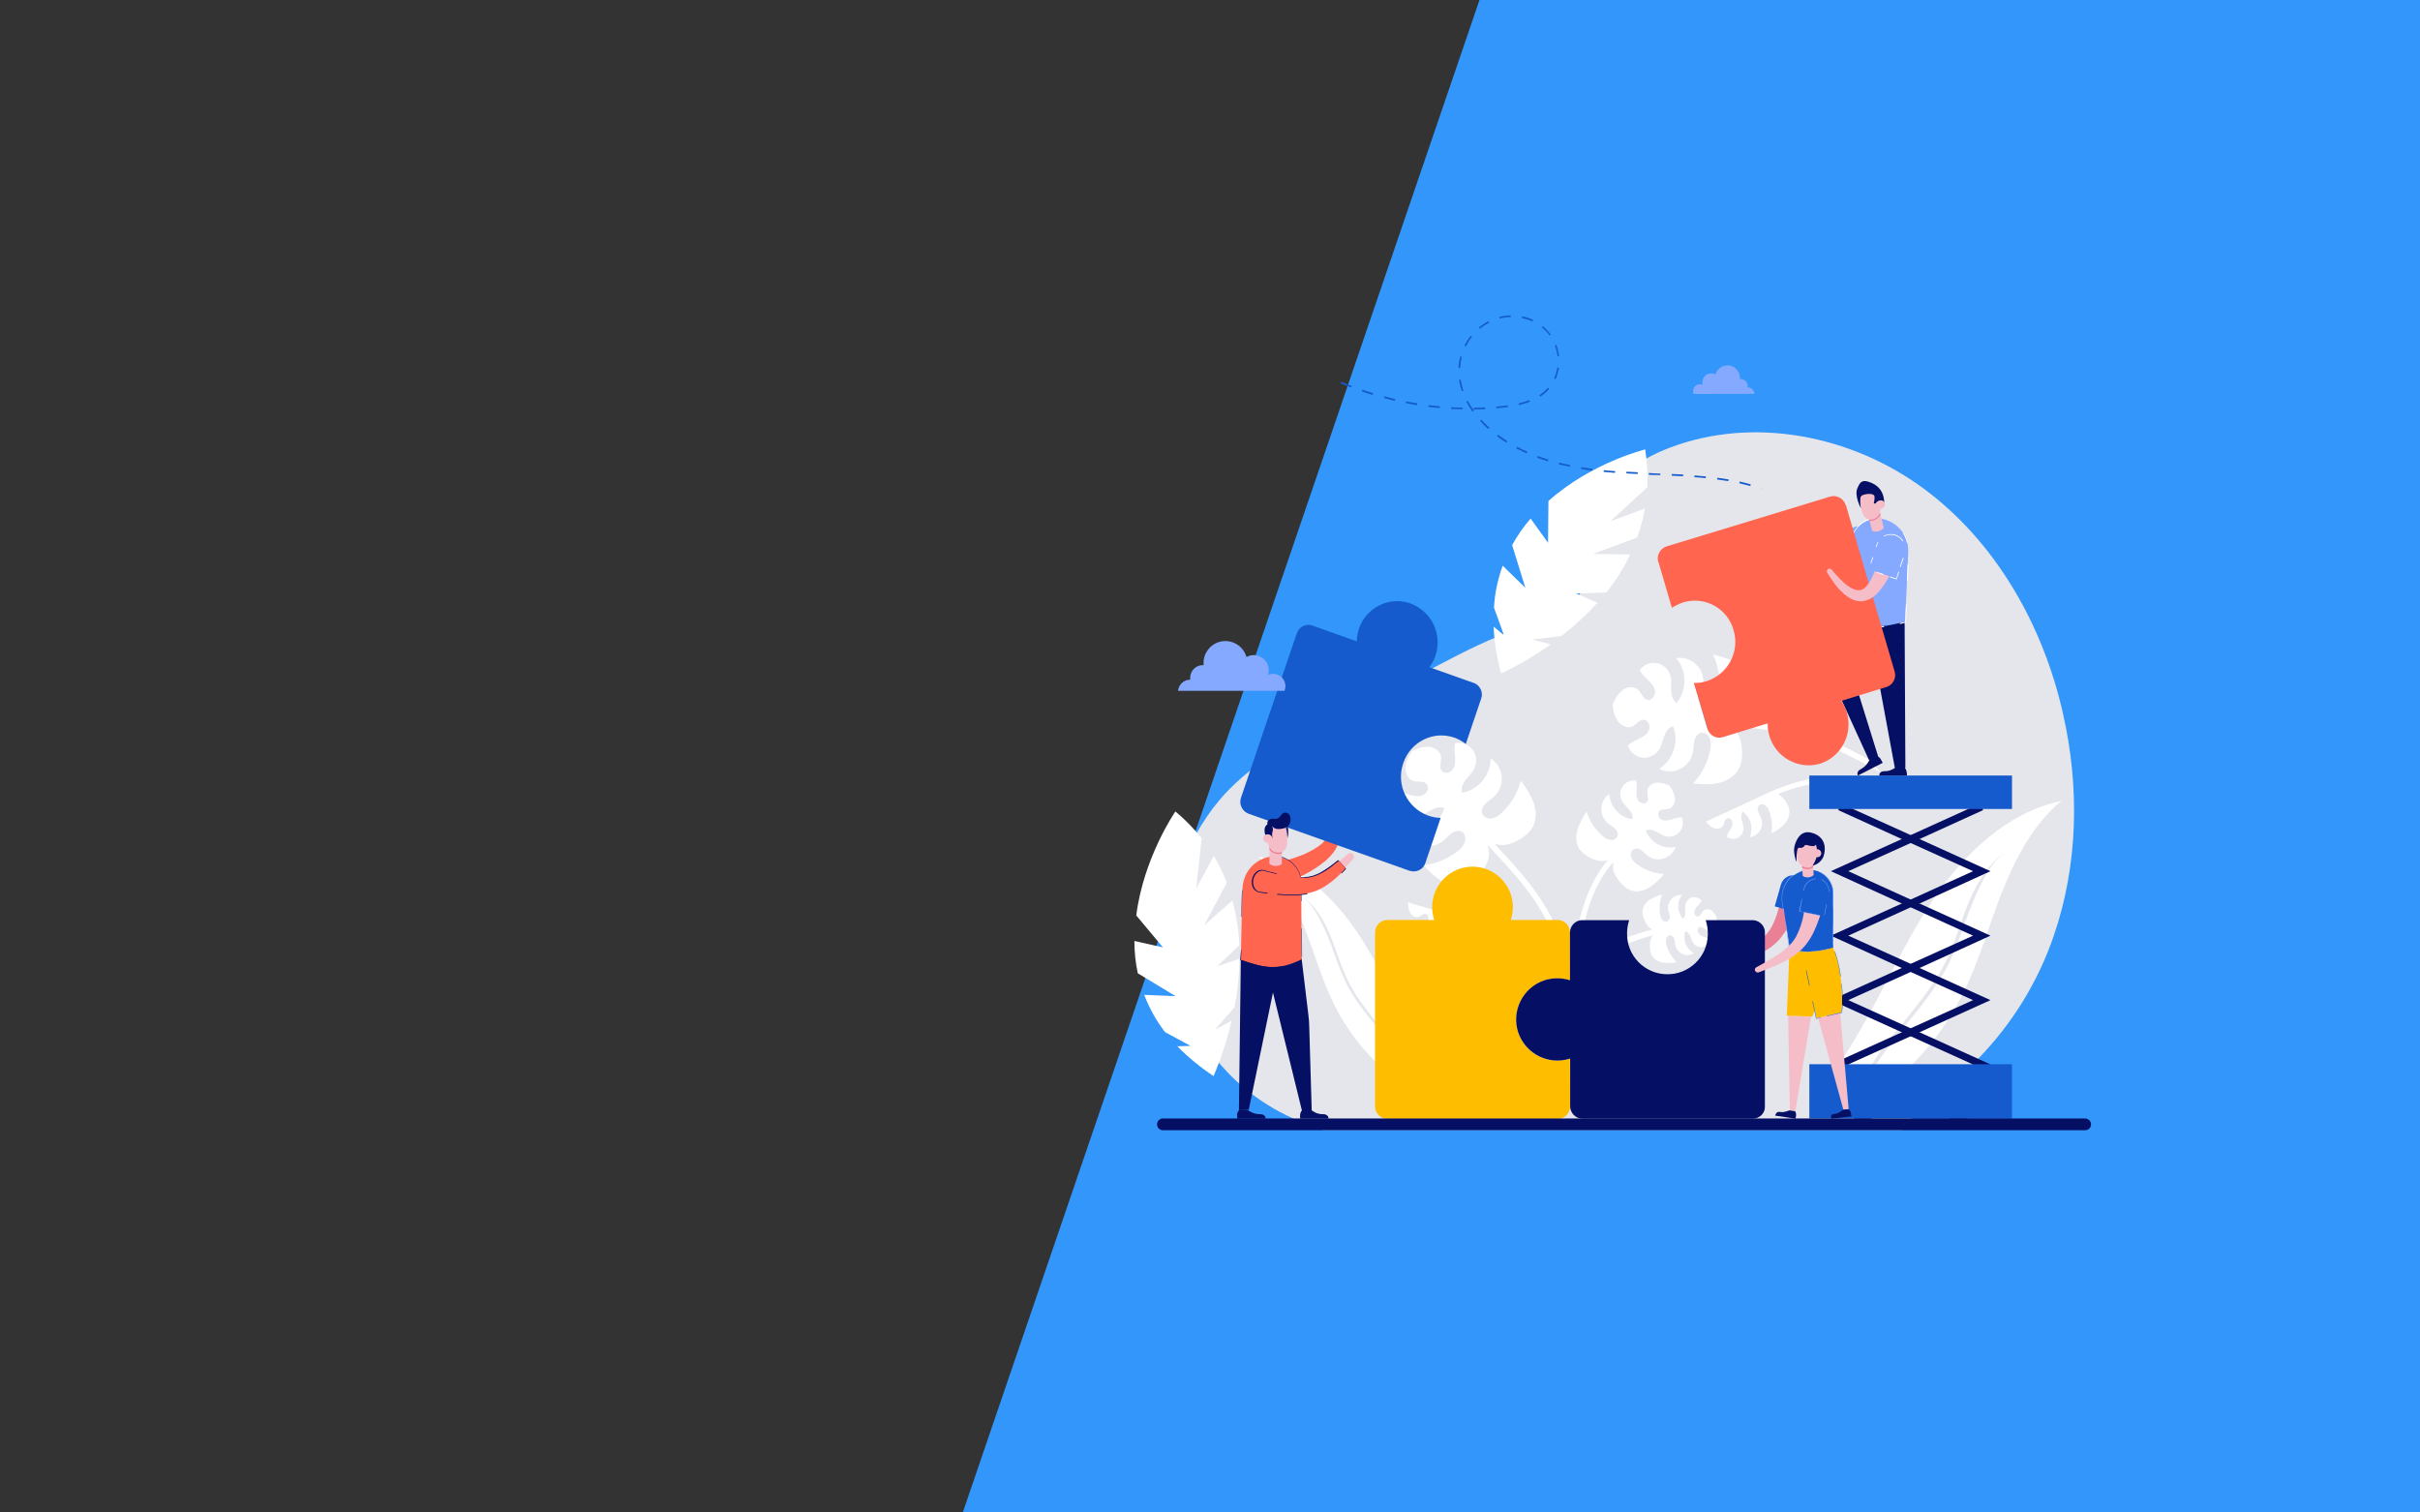 <?xml version="1.0" encoding="utf-8"?>
<!-- Generator: Adobe Illustrator 22.0.0, SVG Export Plug-In . SVG Version: 6.00 Build 0)  -->
<svg version="1.1" id="图层_1" xmlns="http://www.w3.org/2000/svg" xmlns:xlink="http://www.w3.org/1999/xlink" x="0px" y="0px"
	 viewBox="0 0 1280 800" style="enable-background:new 0 0 1280 800;" xml:space="preserve">
<rect x="0" y="0" width="1280" height="800" fill="#333333" stroke="none"/>
<style type="text/css">
	.st0{fill:#3296FA;}
	.st1{fill:#E5E6EB;}
	.st2{fill:#FFFFFF;}
	.st3{fill:#FFBD00;}
	.st4{fill:#050F64;}
	.st5{fill:#155BCD;}
	.st6{fill:#EA8096;}
	.st7{fill:#84A9FF;}
	.st8{fill:#FF654F;}
	.st9{fill:#F5BDC8;}
	.st10{fill:#F5B48E;}
	.st11{display:none;fill:#155BCD;}
	.st12{display:none;fill:#84A9FF;}
</style>
<title>login-bg</title>
<polygon class="st0" points="782.6,-0.2 1280.3,-0.2 1280.3,799.8 509.3,799.8 "/>
<path class="st1" d="M1086.3,494.9c-8.3,24.4-22,46.6-40,65.1c-8.5,8.7-19,14.7-27.6,22.9c-2.7,2.7-5.2,5.7-7.6,8.7
	c-1.7,2.1-3.3,4.2-5.2,6.1H700c-5.5-1.7-10.8-3.7-16-6.1c-9.4-4.2-18.1-9.7-26-16.2c-45.6-38.4-51.4-106.6-13-152.2
	c1.7-2.1,3.6-4.1,5.5-6c15.3-15.5,34.8-25.8,53.9-35.8c18.5-9.7,37.2-19.5,55.7-29.2c14-7.3,28.2-14.8,43.2-19.5
	c10.7-3.4,22.6-6,29.8-14.8c10.2-12.4,6.4-31,11.4-46.4c5.7-17.1,22-28.4,38.7-34.7c44.2-16.8,95.9-6.6,134.1,21.5
	s63.4,72.4,73.9,119.3C1100,416.3,1099.2,457.5,1086.3,494.9z"/>
<path class="st2" d="M1090.4,423.6c-28.7,6-51.8,28.1-68.3,52.8s-28,52.5-43.7,77.7c-3.8,6.1-8,12.3-8.5,19.5
	c-0.6,6.9,2.9,14.4,9.3,13.8c2.7-11.1,8.9-22.9,18.8-35.8c3-3.9,6.1-7.7,9.1-11.3c8-9.9,16.3-20,22-31.6c2.9-6,5.3-12.3,7.4-18.6
	c1.5-4.3,3.1-8.8,4.9-13.1c5.5-13,12.2-21.9,20.5-27.1c-8,4.9-13.4,15.2-18.7,27.9c-1.8,4.2-3.3,8.7-4.9,13
	c-2.1,6.4-4.6,12.7-7.5,18.8c-5.8,11.7-14.2,22-22.3,32c-3,3.7-6.1,7.5-9,11.3c-9.5,12.4-15.5,23.5-18.3,34.1
	c7.4-2.6,16-11,21.8-16.1c14.6-12.6,26.5-27.9,35.1-45.1c8.7-17.3,13.8-36.1,20.9-54.2C1066.3,453.5,1075.6,435.7,1090.4,423.6z"/>
<path class="st2" d="M665.5,453c22.2,4.6,40.1,21.7,52.8,40.8s21.7,40.5,33.8,60.1c3,4.7,6.1,9.6,6.6,15.1
	c0.5,5.2-2.3,11.2-7.2,10.7c-2-8.7-6.8-17.6-14.5-27.7c-2.3-2.9-4.7-5.9-7-8.8c-6.2-7.6-12.6-15.5-17-24.4
	c-2.2-4.7-4.1-9.5-5.8-14.4c-1.2-3.3-2.4-6.8-3.8-10.1c-4.2-10.1-9.4-16.9-15.8-20.9c6.1,3.9,10.4,11.8,14.5,21.5
	c1.4,3.3,2.6,6.7,3.8,10c1.7,4.9,3.6,9.8,5.8,14.5c4.5,9.1,11,17.1,17.3,24.7c2.3,2.8,4.7,5.8,7,8.7c7.3,9.6,12,18.2,14.1,26.4
	c-5.7-2-12.3-8.5-16.9-12.4c-11.2-9.7-20.5-21.5-27.2-34.8c-6.7-13.4-10.8-28-16.2-41.8S677,462.4,665.5,453z"/>
<path class="st2" d="M825.9,336.4l-15.5,1.9l9.8,2.5c-8.2,5.9-17,11.1-26.2,15.4c-2.3-8.1-3.6-16.4-4-24.8l5.5,4.6l-5.3-14.6
	c0.4-7.6,2-15,4.6-22.2l12,11.7l-7-22.6c2.8-5,6-9.7,9.8-14l9.2,12.8l0.2-22.1l0,0c22.8-20.4,51.2-27.3,51.2-27.3
	c1,6.6,1.4,13.3,1.1,20l-19.5,18L870,269c-0.9,5.2-2.2,10.3-4,15.3l-23.5,8.7l19.8,0.3c-3.5,7.2-7.7,13.9-12.7,20.1l-16,0.5
	l11.4,4.9C839.1,325.2,832.7,331.1,825.9,336.4z"/>
<path class="st2" d="M653,532.8l-10.5,11.9l8.9-4.8c-2.3,10-5.5,19.8-9.5,29.3c-6.9-4.6-13.4-9.9-19.2-15.8l7-0.2l-13.5-7.3
	c-4.6-6-8.3-12.6-11-19.7l16.6,0.7l-20-12.1c-1.2-5.6-1.8-11.4-1.8-17.1l15.1,3.4L601,484.2l0,0c3.9-30.8,20.7-55,20.7-55
	c5.1,4.2,9.7,9,13.9,14.2l-2.9,26.6l9.3-17.3c2.7,4.5,5,9.3,6.9,14.2l-12,22.5l15-13.1c2,7.7,3.3,15.7,3.6,23.7l-11.7,11.1l11.8-4
	C655.5,515.7,654.6,524.3,653,532.8z"/>
<path class="st2" d="M853.5,455.9c-0.3,1.1-0.4,2.3-0.3,3.4c0.4,4.4,5.5,10.4,9.6,11.7c3.3,1.1,6.9,0.1,9.8-1.7c2.8-2,5.4-4.3,7.6-7
	c-5.2-0.3-10.2-2.1-14.4-5.2c-1.3-0.9-2.3-2.1-3-3.5c-0.6-1.5-0.2-3.2,1.1-4.3c1.3-0.7,3-0.6,4.2,0.4c1.2,0.9,2.2,2,3.4,2.9
	c2.4,1.9,5.6,2.4,8.5,1.5c2.9-0.9,5.3-3.2,6.3-6.1c-6.4,1.5-13.5-2.5-15.8-8.7c1.7-0.9,3.7-0.4,5.5,0.5s3.3,2.1,5.1,2.5
	c2.7,0.7,5.5-0.2,7.3-2.3c1.8-2.2,2.2-5.2,1.1-7.7c-1.8,0-3.6,0.4-5.2,1.1c-1.7,0.5-3.6,1-5.3,0.2s-2.7-3.1-1.4-4.5s3.5-0.8,5.3-1.4
	c2.2-0.8,3.3-3.5,3-5.9c-0.5-2.3-1.5-4.5-3-6.4c-2.2-0.8-4.5-1.6-6.8-1.4s-4.7,2-4.8,4.4c-0.2,1.9,1.1,4,0,5.6s-3.5,1.1-4.6-0.3
	s-1.2-3.4-1.1-5.3s0.4-3.7-0.3-5.5c-2.7-0.4-5.4,0.8-7,3c-1.5,2.3-1.7,5.3-0.4,7.8c1,1.6,2.3,3,3.7,4.3c1.2,1.5,2.3,3.4,1.8,5.3
	c-6.5-0.7-12-6.8-12.2-13.4c-2.5,1.8-4.1,4.6-4.2,7.7c-0.1,3.1,1.2,6.1,3.6,8c1.1,0.9,2.5,1.6,3.6,2.6s1.9,2.6,1.4,4
	c-0.7,1.5-2.2,2.3-3.8,2.1c-1.5-0.3-3-1-4.1-2.1c-4-3.4-7-7.9-8.5-12.9c-2,2.9-3.6,6-4.8,9.3c-1,3.3-1,7.2,0.8,10.2
	c2.3,3.7,9.2,7.3,13.6,6.6c0.6-0.1,1.1-0.2,1.7-0.5c-6,6.9-10.6,16-13.8,27c-2.7,9.4-4.3,19.2-4.9,29
	c-12.3-32.2-19.5-41.2-41.6-64.9c1,0.5,2.1,0.8,3.3,0.9c5.6,0.7,14.4-4.3,17.1-9.3c2.2-3.9,2-8.9,0.5-13.1s-4.1-8-6.7-11.6
	c-1.7,6.6-5.2,12.5-10.2,17.1c-1.4,1.5-3.2,2.5-5.2,2.9c-2,0.4-4.1-0.6-5-2.5c-0.7-1.9,0.2-3.9,1.6-5.3s3.1-2.3,4.5-3.6
	c3-2.7,4.5-6.6,4.2-10.6c-0.3-4-2.5-7.6-5.9-9.7c0.2,8.6-6.7,16.8-15.1,18.1c-0.7-2.4,0.5-4.9,2-6.9s3.4-3.6,4.5-5.9
	c1.6-3.2,1.2-7.1-0.9-10c-2.2-2.8-5.8-4.1-9.2-3.5c-0.7,2.2-0.3,4.7-0.1,7s0.2,4.9-1.1,6.9s-4.5,2.6-6,0.7s-0.1-4.7-0.3-7.2
	c-0.3-3.1-3.5-5.2-6.5-5.4s-6,1-8.8,2.2c-1.6,2.6-3.3,5.4-3.5,8.5s1.3,6.6,4.2,7.4c2.3,0.7,5.2-0.3,6.9,1.5s0.5,4.8-1.7,5.9
	s-4.5,0.6-6.8,0s-4.5-1.5-6.8-1.1c-1.3,3.4-0.6,7.2,1.8,9.9c2.4,2.6,6.2,3.6,9.6,2.6c2.3-0.8,4.2-2.4,6.4-3.5s4.8-2,7-0.9
	c-2.6,8.3-11.6,13.7-19.9,12.1c2.5,6.4,9.7,9.5,16.1,7c1.2-0.5,2.4-1.2,3.4-2c1.4-1.2,2.7-2.8,4.2-3.9s3.7-1.7,5.4-0.7
	s2.2,3.5,1.6,5.4c-0.8,1.9-2,3.5-3.7,4.7c-5.2,4.2-11.6,6.8-18.3,7.5c3.1,3.3,6.3,6.5,10.2,8.6s8.6,3.2,12.8,1.6
	c5.2-1.9,11.5-10,11.8-15.7c0-1.8-0.3-3.6-0.9-5.3c24.4,26,30.9,34.1,44.8,72v3h1.1l0.2,0.7l2.8-1.1c-0.4-1.1-0.8-2.2-1.1-3.2
	C834.8,500.6,838,472.8,853.5,455.9z"/>
<path class="st2" d="M905.3,481.6c-1.3-1-3.2-0.9-4.5,0.2c-0.9,0.9-1.2,2.5-2.4,2.9s-2.3-1-2.3-2.2c0.2-1.3,0.8-2.4,1.7-3.2
	c0.9-0.8,1.7-1.9,2.2-3c-1.2-1.4-3.2-2-5-1.6c-1.8,0.5-3.2,2.1-3.6,3.9c-0.1,1.3-0.1,2.6,0.1,3.9c0.1,1.3-0.4,2.6-1.3,3.5
	c-3.2-3.5-3.4-8.8-0.6-12.6c-2.1-0.2-4.2,0.6-5.6,2.2c-1.4,1.6-2,3.8-1.6,5.9c0.2,1,0.6,2,0.8,3c0.2,1-0.2,2.1-1,2.8
	c-1,0.5-2.2,0.2-2.9-0.6c-0.7-0.8-1.1-1.8-1.2-2.9c-0.6-3.6-0.3-7.3,1.1-10.7c-2.3,0.6-4.5,1.5-6.5,2.7c-2.1,1.3-3.5,3.3-3.9,5.7
	c-0.4,3,1.7,8,4.2,9.6c0.3,0.2,0.7,0.3,1,0.5c-17.3,4.5-35.6,12.4-38,30.7l3,0.4c2.1-16.4,19-23.7,35.3-28c-0.2,0.1-0.3,0.3-0.4,0.5
	c-1.7,2.5-1.6,8,0,10.5c1.4,2,3.5,3.2,5.9,3.5c2.3,0.3,4.7,0.2,7-0.3c-2.6-2.5-4.5-5.7-5.4-9.2c-0.3-1-0.3-2.1-0.1-3.2
	c0.3-1,1.3-1.8,2.3-1.8c1,0.3,1.8,1.1,2,2.1c0.3,1,0.3,2.1,0.5,3.1c0.5,2.1,1.9,3.8,3.8,4.7c1.9,0.9,4.2,0.7,6-0.4
	c-4.1-2.4-6-7.2-4.5-11.7c1.3,0.2,2.1,1.5,2.7,2.7c0.4,1.3,0.9,2.5,1.6,3.6c1.1,1.6,3,2.4,4.8,2.1c1.9-0.4,3.4-1.7,3.9-3.6
	c-0.9-0.8-2-1.4-3.3-1.8c-1.2-0.4-2.2-1.2-2.9-2.2c-0.5-1.2-0.1-2.9,1.1-3s2.2,1.2,3.4,1.6c1.5,0.6,3.3-0.4,4.1-1.8
	c0.7-1.5,1.2-3.1,1.2-4.7C907.6,484,906.5,482.7,905.3,481.6z"/>
<path class="st2" d="M777.3,487l-32.5-9.7c-0.1,1.9,0.3,3.7,1,5.4c0.8,1.6,2.7,2.9,4.5,2.3c1.4-0.5,2.5-1.9,3.9-1.5s1.7,2.2,1.1,3.5
	c-0.8,1.2-2,2-3.4,2.2c-1.4,0.3-2.6,0.9-3.8,1.7c0.5,2.1,2,3.7,4.1,4.3c2.1,0.5,4.2-0.3,5.5-1.9c0.8-1.2,1.5-2.6,2-3.9
	c0.7-1.3,1.7-2.6,3.2-2.8c1.3,5.1-1.2,10.5-6,12.7c3.3,2.3,7.8,1.5,10.1-1.7c0.5-0.7,0.9-1.5,1.1-2.3c0.3-1.1,0.5-2.3,0.8-3.4
	c0.3-1.1,1.3-1.9,2.4-2.2c1.2,0.1,2.3,0.9,2.5,2.2c0.2,1.2,0.1,2.4-0.3,3.5c-1.2,3.9-3.5,7.3-6.7,9.8c2.6,0.7,5.2,1,7.9,0.9
	c2.7-0.1,5.2-1.4,6.9-3.5c1.7-2.5,2.4-7.6,1.3-10.8c16.8,5.9,35.4,17.5,40,34.4l2.9-0.8C820.2,505.2,796.4,492.1,777.3,487z"/>
<path class="st2" d="M994.5,408.5c-34.8-19.4-44.9-21.2-80.1-24.7c1.6,0.8,3,2,4.1,3.4c3.5,4.5,3.9,14.8,1.1,19.7
	c-2.1,3.9-6.4,6.3-10.8,7.3s-8.9,0.6-13.3,0.2c4.7-5,7.8-11.1,9.1-17.8c0.5-2,0.4-4.1-0.2-6c-0.8-1.9-2.7-3.4-4.6-3
	s-3.1,2.2-3.6,4.1s-0.4,3.9-0.7,5.8c-0.7,3.9-3.1,7.3-6.7,9.2c-3.5,1.8-7.7,1.8-11.2-0.1c7.3-4.4,10.7-14.6,7.3-22.5
	c-2.3,0.6-3.9,3-4.7,5.3s-1.3,4.9-2.6,7c-1.9,3-5.3,4.7-8.9,4.4c-3.5-0.5-6.5-2.9-7.7-6.3c1.5-1.8,3.8-2.7,5.9-3.7s4.2-2.3,5.2-4.5
	s-0.2-5.3-2.5-5.6c-2.4-0.2-4,2.4-6.1,3.5c-2.7,1.3-6.1-0.3-7.9-2.9s-2.3-5.7-2.7-8.7c1.4-2.8,2.8-5.6,5.2-7.5s6.1-2.3,8.4-0.2
	c1.7,1.6,2.5,4.7,4.8,5.3s4.2-2.2,4.1-4.5s-1.9-4.3-3.6-5.9s-3.6-3.2-4.5-5.4c3-4.1,8.8-5,12.8-2c1.8,1.3,3,3.2,3.5,5.4
	c0.6,2.4,0.2,4.9,0.3,7.4s0.8,5.2,2.9,6.6c5.5-6.5,5.5-17.3-0.2-23.7c3.9-0.6,7.9,0.7,10.7,3.5c2.8,2.8,4.1,6.8,3.6,10.8
	c-0.3,1.9-1,3.8-1.1,5.7s0.5,4.2,2.2,5s4.1,0.1,5.3-1.5c1.2-1.6,1.9-3.6,2-5.6c0.8-6.8-0.3-13.6-3.3-19.8c4.3,1.1,8.7,2.2,12.6,4.4
	s7.2,5.9,8,10.3c1.1,5.6-2.3,15.2-7,18.4c-0.9,0.6-1.9,1.1-3,1.5c32,3.3,43.2,5.3,73.1,21.5L994.5,408.5z"/>
<path class="st2" d="M933.2,420.3l-30.9,14.3c1.1,1.5,2.5,2.6,4.2,3.4c1.7,0.8,3.7,0.3,4.8-1.2c0.8-1.2,0.7-3.1,2-3.8s2.8,0.5,3,1.9
	c0.1,1.4-0.3,2.8-1.1,3.9c-0.9,1.1-1.5,2.4-1.8,3.8c1.7,1.3,3.9,1.5,5.8,0.5c1.9-1,3-3,3-5.2c-0.1-1.5-0.5-2.9-1-4.3
	c-0.3-1.5-0.4-3.1,0.6-4.3c4.3,3.1,5.8,8.8,3.6,13.6c2.3-0.3,4.4-1.7,5.6-3.7c1.1-2.1,1.3-4.6,0.4-6.8c-0.5-1.1-1.1-2-1.5-3.1
	c-0.5-1.1-0.3-2.3,0.5-3.3c1-0.8,2.3-0.8,3.3,0c0.9,0.8,1.6,1.8,2,2.9c1.5,3.8,2,7.9,1.3,11.9c2.4-1.2,4.6-2.7,6.5-4.6
	c1.9-1.9,3-4.5,3-7.2c-0.2-3-3.1-7.4-6-9c16.5-6.8,38-10.3,52.3-0.5l1.7-2.5C977.3,405.5,950.9,411.5,933.2,420.3z"/>
<path class="st3" d="M830.5,585v0.5c-0.2,3.5-3,6.2-6.5,6.3h-90.2c-3.6,0-6.5-3-6.5-6.6c0,0,0,0,0,0v-92c0-3.6,2.9-6.6,6.5-6.6
	c0,0,0,0,0,0h24.8c-0.7-2.2-1.1-4.5-1.1-6.8c0-11.8,9.6-21.4,21.3-21.4c11.8,0,21.4,9.6,21.4,21.4c0,2.3-0.4,4.6-1.1,6.8h24.8
	c3.5,0,6.3,2.8,6.5,6.3v25.7c-2.1-0.7-4.4-1.1-6.7-1.1c-12,0-21.8,9.8-21.7,21.8c0,12,9.7,21.7,21.7,21.7c2.3,0,4.5-0.4,6.7-1.1
	L830.5,585L830.5,585z"/>
<polygon class="st4" points="977.8,562.9 977.6,563.1 1010.6,578 1015.3,580.1 1040.7,591.7 1031.4,591.7 1010.6,582.2 
	1005.9,580.1 968.4,563.1 968.6,562.9 1005.9,546 1010.6,543.9 1043.6,529 1010.6,514.1 1005.9,512 968.4,494.9 1005.9,477.9 
	1010.6,475.8 1043.6,460.8 1010.6,445.9 1005.9,443.8 972.3,428.5 972.5,428 973.8,425 980.3,428 1010.6,441.7 1015.3,443.8 
	1052.8,460.8 1015.3,477.9 1010.6,479.9 977.6,494.9 1010.6,509.8 1015.3,512 1052.8,529 1015.3,546 1010.6,548.1 "/>
<polygon class="st4" points="1052.6,562.9 1052.8,563.1 1015.3,580.1 1010.6,582.2 989.7,591.7 980.5,591.7 1005.9,580.1 
	1010.6,578 1043.6,563.1 1043.3,562.9 1010.6,548.1 1005.9,546 968.4,529 1005.9,512 1010.6,509.8 1043.6,494.9 1010.6,479.9 
	1005.9,477.9 968.4,460.8 1005.9,443.8 1010.6,441.7 1040.8,428 1047.4,425 1048.7,428 1048.9,428.5 1015.3,443.8 1010.6,445.9 
	977.6,460.8 1010.6,475.8 1015.3,477.9 1052.8,494.9 1015.3,512 1010.6,514.1 977.6,529 1010.6,543.9 1015.3,546 "/>
<rect x="957" y="562.9" class="st5" width="107.2" height="28.7"/>
<rect x="957" y="410.2" class="st5" width="107.2" height="17.7"/>
<path class="st4" d="M995.8,403.5l-13.1,6.7c-0.3-0.4-0.3-1-0.2-1.5c0.2-0.6,0.5-1.1,1-1.4c0.5-0.3,0.9-0.6,1.4-0.9
	c1.2-0.7,2.2-1.7,3-2.9c0.4-0.6,0.8-1.3,1.2-1.9l3.6-1.8c0.8,0.3,1.4,0.8,1.9,1.5C995.1,402.1,995.5,402.8,995.8,403.5z"/>
<path class="st4" d="M1008.6,410.2H994c0-0.5,0.1-1,0.4-1.4c0.4-0.4,0.9-0.7,1.4-0.8c0.6-0.1,1.1-0.1,1.7-0.1
	c1.4-0.1,2.7-0.5,3.9-1.2c0.6-0.4,1.2-0.8,1.9-1.1l4,0.1c0.5,0.6,0.9,1.4,1.1,2.2C1008.6,408.7,1008.7,409.5,1008.6,410.2z"/>
<path class="st4" d="M969.6,360.5l19,41.6l4.8-2l-12.1-38.8l9.7-15.8l11.2,60.5h5.6l-0.4-77.2c0.1-0.8-31.3-2.6-31.3-2.6l-6.9,31.4
	l0,0C969.1,358.6,969.2,359.6,969.6,360.5z"/>
<path class="st6" d="M938,292.7c2.1-0.2,4.2-0.2,6.2-0.2c0.5,0,1-0.1,1.5-0.1s1-0.1,1.5-0.1l1.5-0.1l0.8-0.1l0.8-0.1
	c4-0.5,7.9-1.2,11.7-2.3c1.9-0.6,3.8-1.2,5.7-1.9l1.4-0.5l0.7-0.2l0.7-0.3l2.7-1.1c0.2-0.1,0.5-0.2,0.7-0.3l0.7-0.3l1.4-0.6l1.4-0.6
	l0.7-0.3l0.3-0.1l0.3-0.1l2.7-1.4c0.9-0.5,1.8-0.9,2.7-1.5c1.1-0.6,2.4-0.6,3.6-0.2c1.3,0.5,2.3,1.5,2.9,2.8c0.7,1.2,0.8,2.7,0.3,4
	c-0.4,1.3-1.3,2.3-2.6,2.9c-1,0.4-2,0.8-3,1.1l-3,1.1l-0.4,0.1l-0.4,0.2l-0.8,0.2l-1.5,0.5l-1.5,0.5l-0.8,0.2l-0.8,0.2l-3.1,0.8
	l-0.8,0.2c-0.2,0.1-0.5,0.1-0.8,0.1l-1.6,0.3c-2.1,0.5-4.2,0.8-6.4,1.1c-4.2,0.6-8.5,0.8-12.8,0.6h-0.8l-0.8-0.1l-1.6-0.1
	c-0.5,0-1.1-0.1-1.6-0.2c-0.5-0.1-1.1-0.1-1.6-0.1c-2.1-0.2-4.2-0.5-6.1-0.7c-0.7-0.1-1.2-0.7-1.2-1.5l0,0
	C936.7,293.4,937.2,292.7,938,292.7z"/>
<path class="st7" d="M974.4,298.5l12.3-5.8c3.8-1.7,5.5-6.1,3.9-9.9l0,0c-1.7-3.8-6.2-5.6-10.1-3.9l-12.3,5.8L974.4,298.5z"/>
<path class="st7" d="M995.2,274.4L995.2,274.4c-7.5-1.2-14.6,4-15.8,11.5c-0.1,0.4-0.1,0.8-0.1,1.2l-3.1,39.1
	c12.3,7.3,20,5.5,31.5,2.6l1.6-36.8C1009.7,283.4,1003.7,275.9,995.2,274.4z"/>
<path class="st2" d="M1006.7,282.2c0.9,1.5,1.6,3.2,2,5l0.4-0.2c-0.4-1.8-1.2-3.5-2.1-5L1006.7,282.2z M1004.8,329.6l0.1,0.5
	c0.9-0.2,1.9-0.5,2.9-0.7l0.3-0.1l0.5-9.6l-0.5-0.1l-0.4,9.3C1006.7,329.1,1005.7,329.3,1004.8,329.6z M975.7,326.5l0.2,0.2
	c2.1,1.3,4.4,2.4,6.7,3.2l0.1-0.5c-2.3-0.9-4.5-2-6.6-3.2l1.8-22.9h-0.5L975.7,326.5z M996.4,331.2c-1.1,0.1-2.2,0.2-3.3,0.2v0.5
	c1.2,0,2.3-0.1,3.5-0.2L996.4,331.2z M1008.6,307.3h0.5l0.4-8.8l-0.5,0.1L1008.6,307.3z M978.3,294l0.5,0.1l0.5-7
	c0.4-7.2,6.4-12.8,13.6-12.9c0.4,0,0.7,0,1.1,0.1v-0.5c-0.3,0-0.6,0-0.9-0.1c-7.5,0-13.7,5.9-14.2,13.4L978.3,294z"/>
<path class="st8" d="M976.3,267l25.8,88.1c1.1,3.5-0.9,7.2-4.3,8.3c0,0,0,0-0.1,0l-23.8,7.3c1.3,1.9,2.3,4,2.9,6.2
	c3.4,11.4-2.9,23.5-14.3,27.1c-11.5,3.2-23.4-3.5-26.7-15c-0.6-2.1-0.9-4.2-0.8-6.4l-23.8,7.3c-3.3,1-6.8-0.8-8-4.1
	c0-0.1,0-0.3-0.1-0.4l-7.2-24.2c2.3,0.1,4.5-0.2,6.7-0.9c11.4-3.6,17.8-15.7,14.3-27.1c-3.2-11.3-14.9-17.9-26.2-14.7
	c-0.1,0-0.2,0.1-0.3,0.1c-2.2,0.7-4.2,1.7-6.1,2.9l-7.1-24.2c-0.1-0.2-0.1-0.3-0.2-0.4c-0.8-3.4,1.2-6.8,4.5-7.9l86.4-26.3
	c3.5-1.1,7.2,0.9,8.3,4.4C976.2,266.9,976.3,267,976.3,267z"/>
<path class="st5" d="M877.4,297.1l7.1,24.2l0,0L877.4,297.1c-0.1-0.2-0.1-0.3-0.2-0.4C877.3,296.9,877.3,297,877.4,297.1z"/>
<path class="st5" d="M896.1,361L896.1,361l7.1,24.2c0.1,0.1,0.1,0.3,0.1,0.4c-0.1-0.2-0.1-0.3-0.2-0.4L896.1,361z"/>
<path class="st9" d="M966.8,301.1c0.6-0.5,1.5-0.4,2,0.2c1.4,1.7,2.9,3.4,4.5,5c0.8,0.8,1.6,1.5,2.3,2.2c0.8,0.7,1.6,1.3,2.5,1.9
	c0.8,0.5,1.7,1,2.6,1.3c0.2,0.1,0.4,0.1,0.6,0.2l0.3,0.1l0.2,0.1h0.2c0.4,0.1,0.8,0.1,1.1,0.1c0.4,0,0.7-0.1,1.1-0.1
	c0.3-0.1,0.7-0.2,1-0.4c0.3-0.2,0.6-0.4,0.9-0.6c0.3-0.3,0.6-0.5,0.9-0.8c0.6-0.7,1.2-1.4,1.7-2.2c0.5-0.8,1-1.7,1.4-2.6
	c0.9-1.9,1.7-3.9,2.4-5.9c0.7-2,1.4-4.2,2-6.3s1.1-4.3,1.7-6.5c0.4-1.3,1.2-2.4,2.4-3.1c1.2-0.7,2.7-0.8,4-0.5
	c1.4,0.4,2.5,1.3,3.1,2.6c0.6,1.3,0.7,2.8,0.2,4.1c-0.8,2.2-1.7,4.4-2.7,6.6s-2,4.3-3,6.5c-1.1,2.2-2.3,4.3-3.7,6.4
	c-0.7,1-1.5,2.1-2.3,3.1c-0.9,1-1.9,2-3,2.9c-0.6,0.5-1.2,0.9-1.8,1.2c-0.7,0.4-1.4,0.7-2.1,0.9c-0.7,0.2-1.5,0.4-2.3,0.5
	c-0.8,0.1-1.6,0.1-2.3-0.1c-0.7-0.1-1.5-0.3-2.2-0.5l-0.2-0.1l-0.2-0.1l-0.5-0.2l-0.9-0.5c-1.1-0.6-2.2-1.4-3.2-2.2
	c-0.9-0.8-1.8-1.7-2.7-2.6c-0.8-0.9-1.6-1.8-2.3-2.8c-1.4-1.9-2.7-3.8-3.9-5.8C966.1,302.5,966.2,301.7,966.8,301.1
	C966.8,301.2,966.8,301.2,966.8,301.1z"/>
<path class="st7" d="M1002.9,305.9l4.2-13.1c1.4-3.9-0.6-8.2-4.5-9.6l0,0c-4-1.3-8.3,0.9-9.7,4.9l-4.2,13.1L1002.9,305.9z"/>
<path class="st2" d="M992.2,289.3c0.2,0,0.2,0.1,0.4,0.1l0.4-1.3c0.1-0.5,0.3-0.9,0.5-1.3l-0.3-0.2c-0.2,0.5-0.4,0.9-0.6,1.4
	L992.2,289.3z M999.6,305.3l3.6,1.2l1.3-4l-0.4-0.2l-1.1,3.7l-3.2-1.1L999.6,305.3z M1006.4,295.1l-1.5,4.8l0.4,0.1l1.6-4.9
	L1006.4,295.1z M996.2,283.6l0.4,0.2c1.8-1,4-1.2,6-0.5c1.6,0.5,2.9,1.6,3.8,3.1l0.3-0.3c-0.9-1.5-2.3-2.6-4-3.2
	c-1.1-0.4-2.3-0.5-3.4-0.3C998.2,282.7,997.2,283,996.2,283.6L996.2,283.6z M989.4,297.9l0.3,0.2l1.1-3.3l-0.4-0.1L989.4,297.9z
	 M992.8,303l3.3,1.1l0.1-0.4l-3.2-1.1L992.8,303z"/>
<path class="st9" d="M987.8,271.1l2.4,9.7c2.2,0.9,4.7,0.2,6.2-1.6l-2.4-9.7L987.8,271.1z"/>
<path class="st6" d="M987.8,271.1l1.1,4.4c0.5,0.1,1,0.1,1.4-0.1c0.2,0,0.3-0.1,0.5-0.1c1.7-0.5,3.1-1.6,3.8-3.2l-0.7-2.6
	L987.8,271.1z"/>
<path class="st9" d="M983.5,266l1.2,4l0.5,1.6c0.7,2.2,2.9,3.6,5.2,3.2c0.7-0.2,1.4-0.5,2-0.9c0.1-0.1,0.3-0.2,0.4-0.3l0.2-0.2
	c0.8-0.7,1.3-1.7,1.4-2.7c0.2-0.9,0.3-1.9,0.4-2.9c0.1-0.5,0.1-1.2,0.2-1.8c0.3-2.6-1-5.1-3.2-6.6c-1.8-1.2-4.1-1.1-5.9,0.1
	C983.7,261,982.8,263.6,983.5,266z"/>
<path class="st4" d="M991.9,266.4l-0.8-0.2c0,0,0.8-3.2,0.2-4.1c-0.9-1.3-4.5-0.9-6.1-0.2c-0.5,0.2-0.9,0.6-1.1,1.1
	c-0.3,2-0.2,4,0.2,5.9c0,0-3.6-6.6-1.9-10.6c1.1-2.6,2.1-4.6,5.5-3.6c5.4,1.5,8.7,5.3,8.7,11.4l-3.5-0.8L991.9,266.4z"/>
<ellipse transform="matrix(0.958 -0.288 0.288 0.958 -34.516 298.182)" class="st9" cx="994.2" cy="266.2" rx="2.4" ry="2.2"/>
<path class="st6" d="M695.7,432.1c-0.3,0.6-0.2,1.4,0.3,1.9c1.5,0.9,2.9,2,4.1,3.3c0.6,0.6,1.1,1.2,1.5,1.9l0.2,0.2l0.2,0.2l0.2,0.5
	c0.1,0.3,0.2,0.6,0.3,0.9c0.1,0.3,0.1,0.6,0.1,0.9c0,0.3,0,0.6-0.1,0.9c0,0.1,0,0.3-0.1,0.4c-0.1,0.2-0.1,0.3-0.2,0.4
	c-0.1,0.3-0.3,0.6-0.5,0.9c-0.4,0.6-0.8,1.1-1.3,1.6c-0.5,0.6-1.1,1.1-1.7,1.5c-1.3,1-2.7,1.9-4.2,2.6c-0.8,0.4-1.5,0.8-2.3,1.2
	c-0.8,0.4-1.6,0.7-2.4,1c-3.3,1.3-6.7,2.4-10.2,3.2c-1.1,0.4-2,1.3-2.3,2.4c-0.5,1.3-0.5,2.8,0,4.1l0,0c0.4,1.4,1.3,2.5,2.4,3.3
	c1,0.7,2.3,0.8,3.5,0.4c3.6-1.6,7.1-3.4,10.5-5.5l2.5-1.6c0.8-0.5,1.7-1.2,2.5-1.8c1.7-1.3,3.2-2.7,4.7-4.2c0.8-0.8,1.4-1.7,2-2.6
	c0.7-1,1.2-2.1,1.7-3.2c0.2-0.6,0.4-1.2,0.5-1.9c0.1-0.3,0.1-0.6,0.2-0.9c0-0.3,0.1-0.7,0.1-1c0-1.3-0.2-2.6-0.8-3.9
	c-0.2-0.6-0.5-1.1-0.9-1.6c-0.2-0.2-0.3-0.5-0.5-0.7l-0.3-0.3l-0.3-0.3c-0.7-0.8-1.5-1.5-2.4-2.2c-1.6-1.2-3.4-2.1-5.3-2.9
	C696.7,430.9,696,431.3,695.7,432.1z"/>
<path class="st8" d="M679.2,455.4c3-0.8,6-1.8,8.9-2.9c1.4-0.5,2.9-1.2,4.2-1.9c1.3-0.6,2.7-1.4,3.9-2.2c1.2-0.7,2.3-1.6,3.3-2.5
	c0.8-0.8,1.5-1.7,2-2.7c0.2-0.4,0.3-0.8,0.3-1.2c0-0.5-0.1-0.9-0.2-1.4c-0.4-1.2-1.2-2.2-2.1-3l3.4-4.2c0.8,0.6,1.6,1.2,2.3,1.9
	c0.7,0.8,1.4,1.7,2,2.6c0.6,1.1,1,2.2,1.1,3.4c0.1,1.2,0.1,2.5-0.2,3.7c-0.2,1.1-0.7,2.2-1.2,3.3c-0.5,1-1.1,1.9-1.7,2.7
	c-1.2,1.5-2.5,2.9-4,4.2c-1.4,1.2-2.9,2.3-4.4,3.3c-1.5,1-3,1.9-4.5,2.8c-3.1,1.7-6.2,3.2-9.4,4.6c-1.1,0.4-2.4,0.2-3.3-0.5
	c-1.1-0.9-1.9-2.1-2.3-3.5l0,0c-0.4-1.4-0.5-2.8-0.2-4.2C677.4,456.6,678.2,455.8,679.2,455.4z"/>
<g>
	<title>资源 3</title>
	<g id="图层_2_2_">
		<g id="图层_1-2_1_">
			<path class="st5" d="M746,319.2c11.2,4.1,17.1,16.4,13.2,27.7c-0.7,2.2-1.8,4.2-3.2,6l0,0l23.4,8.3c0.2,0.1,0.3,0.1,0.4,0.1
				c3.2,1.4,4.8,5,3.6,8.3l-8.1,23.9c-1.8-1.4-3.8-2.5-5.9-3.3c-11.1-3.9-23.2,2-27.1,13.2c0,0,0,0,0,0l-0.1,0.3
				c-3.9,11.3,2,23.6,13.2,27.7c2.1,0.7,4.3,1.2,6.6,1.2l-8.1,23.9c-1.1,3.4-4.8,5.2-8.2,4.1h-0.1l-85.2-30.2c-3.4-1.3-5.2-5-4-8.5
				l29.5-86.9c1.1-3.3,4.5-5.1,7.9-4.3c0.1,0.1,0.2,0.1,0.4,0.2l23.4,8.3l0,0c0.1-2.3,0.5-4.6,1.2-6.7c3.8-11.2,15.9-17.2,27.1-13.4
				c0,0,0,0,0,0L746,319.2z"/>
		</g>
	</g>
</g>
<path class="st4" d="M687.7,591.7h15c0-0.5-0.1-1.1-0.5-1.5c-0.4-0.4-0.9-0.7-1.5-0.8c-0.6-0.1-1.2-0.1-1.7-0.1
	c-1.5-0.1-2.9-0.5-4.1-1.3c-0.6-0.4-1.3-0.8-2-1.1l-4.1,0.1c-0.5,0.6-0.9,1.4-1.1,2.2C687.6,590,687.6,590.8,687.7,591.7z"/>
<path class="st4" d="M654.4,591.7h15c0-0.5-0.1-1.1-0.5-1.5c-0.4-0.4-0.9-0.7-1.5-0.8c-0.6-0.1-1.2-0.1-1.8-0.1
	c-1.4-0.1-2.8-0.5-4.1-1.2c-0.6-0.4-1.3-0.8-2-1.1l-4.1,0.1c-0.5,0.6-0.9,1.4-1.1,2.2C654.4,590.1,654.4,590.9,654.4,591.7z"/>
<path class="st4" d="M656.3,507.6l14.6,0.1l0,0c0,0.8,17.3-4.4,17.6-0.3l3.5,29.1c0.3,2.3,0.5,4.6,0.5,7l1.3,43.8h-5.2L673.3,525
	l-12.8,62l-5.2,0.2L656.3,507.6z"/>
<path class="st8" d="M656.3,507.7c11.5,3.9,19.1,6.2,32.2-0.3l-0.2-30.7l-0.1-4.6v-4.9c0-0.4,0-0.9-0.1-1.3
	c-0.5-5.2-3.7-9.7-8.5-11.8c-0.6-0.2-1.3-0.5-2-0.7c-1.5-0.4-3.1-0.5-4.7-0.4c-0.2,0-0.5,0.1-0.7,0.1c-1.2,0.1-2.3,0.4-3.4,0.8
	c-5.4,1.9-9.6,6.4-11,12c-0.4,1.4-0.6,2.8-0.6,4.2v0.5l-0.1,1.7l-0.1,2.2L656.3,507.7z"/>
<path class="st4" d="M688.4,491.1l0.1,14.9h0.2l-0.1-14.9H688.4z M672.7,452.7v0.3h0.2c1.6-0.1,3.2,0,4.7,0.4c0.7,0.2,1.4,0.4,2,0.7
	c4.8,2.1,8.1,6.6,8.5,11.8c0.1,0.4,0.1,0.9,0.1,1.3v4.9l0.1,4.5h0.2l-0.1-4.5v-4.9c0-0.5,0-0.9-0.1-1.4c-0.5-5.3-3.8-9.9-8.7-12
	c-0.6-0.3-1.3-0.5-2-0.7c-1.1-0.3-2.3-0.5-3.5-0.5c-0.4,0-0.9,0-1.3,0.1L672.7,452.7z M656.6,484.9h0.2l0.2-10.7l0.1-2.2v-1.2h-0.2
	v1.2l-0.1,2.2L656.6,484.9z M656,507.9l0.2,0.1c6.8,2.3,11.7,3.8,17,3.8c1.9,0,3.9-0.2,5.8-0.6l-0.2-0.2c-7.8,1.6-14.1-0.4-22.4-3.2
	l0.2-5.4h-0.2L656,507.9z"/>
<path class="st9" d="M678.1,446.8L678,457c-2,1.4-4.6,1.4-6.6-0.1l0.1-10.3L678.1,446.8z"/>
<path class="st6" d="M678.1,446.8l-0.1,4.6c-0.5,0.2-0.9,0.3-1.4,0.3H676c-1.8,0-3.5-0.9-4.5-2.3v-2.8L678.1,446.8z"/>
<path class="st9" d="M681.1,440.5l-0.2,4.2l-0.1,1.7c-0.1,2.4-1.9,4.3-4.3,4.6c-0.8,0-1.5-0.1-2.3-0.3l-0.5-0.2
	c-0.1-0.1-0.2-0.1-0.3-0.2c-0.9-0.5-1.6-1.4-2-2.3c-0.4-0.9-0.8-1.8-1.1-2.7c-0.2-0.5-0.4-1.2-0.6-1.7c-0.8-2.6-0.2-5.4,1.6-7.3
	c1.5-1.6,3.8-2.2,5.9-1.4C679.7,435.7,681.3,438,681.1,440.5z"/>
<path class="st4" d="M669.4,442.2c-1.7-5.2,1-6.1,1-6.1s-0.1-0.7-0.1-0.8c0-0.3,0.1-0.5,0.2-0.8c0.8-1.7,2.5-1.5,4-1.4
	c0.8,0,1.6-0.3,2.2-0.9c0.7-0.6,1.1-1.5,1.8-2c1.2-0.7,2.7-0.4,3.5,0.8c0,0,0,0,0,0c0.2,0.3,0.3,0.5,0.4,0.8
	c0.5,1.7,0.2,3.4-0.8,4.9c-0.9,1.2-2.7,1.5-4,1.7c-0.5,0.1-0.9,0.1-1.4,0.1c-1.4,0.1-2.8-0.6-3.5-1.9c0.6,1,0.8,2.3,0.3,3.5
	c-0.2,1-0.2,2.1,0,3.2h-0.2C671.7,441.8,670.5,441.3,669.4,442.2z"/>
<path class="st4" d="M680.2,438c0.5,1.7,0.7,3.5,0.8,5.3c0.5-2,0.5-4,0.1-6L680.2,438z"/>
<path class="st9" d="M673,443.5c-0.1,1.3-1.2,2.3-2.5,2.2c-1.3,0.1-2.4-1-2.4-2.2c0,0,0,0,0,0c0.1-1.3,1.2-2.3,2.5-2.2
	C671.8,441.3,672.9,442.2,673,443.5z"/>
<path class="st9" d="M696.8,463l-2.7,8.7c0.1,0,0.2-0.1,0.2-0.1c2.3-0.8,4.6-1.9,6.7-3.2c2-1.3,3.8-2.8,5.5-4.4
	c1.4-1.3,2.9-2.8,4.8-4.8c1.7-1.8,3.3-3.6,4.4-4.9c0.2-0.2,0.3-0.4,0.4-0.6c0.2-0.7,0-1.4-0.5-1.9c-0.6-0.8-1.7-0.9-2.5-0.2
	c-2,1.7-3.6,3-5,4.2c-2,1.5-3.6,2.8-5.1,3.8c-1.6,1.1-3.4,2.1-5.2,3C697.5,462.7,697.2,462.9,696.8,463z"/>
<path class="st10" d="M662.4,466.8l1.3-4.2c-0.5,0.6-0.8,1.2-1,1.9c-0.1,0.2-0.1,0.4-0.2,0.6C662.4,465.7,662.4,466.3,662.4,466.8z"
	/>
<path class="st4" d="M666.4,472.1c1.4,0.2,2.7,0.4,3.9,0.5l0.7-2.3l4.8,0.5l-0.3,2.4l0,0l2.6,0.2c1.9,0.1,4,0.2,6.1,0.2
	c2.2,0,4.3-0.2,6.4-0.5c0.3-0.1,0.7-0.1,1-0.1l-1.7-2.2l18.4-10.3l1.3,1.5l2.2-2.2l0.2-0.3l-4.2-4.6l-0.3,0.2
	c-1.6,1.3-3,2.4-4.4,3.4c-1.4,1-2.9,2-4.5,2.9c-1.4,0.8-3,1.4-4.5,1.9c-1.5,0.4-3.1,0.6-4.7,0.7h-1.4v2l-13.3-0.1l0.6-3.9
	c-2.3-0.5-4.7-1.2-7-1.8c-2.4-0.6-5,1.2-5.9,4.2c-0.1,0.2-0.1,0.5-0.2,0.8c-0.4,1.7,0,3.5,0.9,5C664,471.2,665.1,471.9,666.4,472.1z
	"/>
<path class="st8" d="M666.4,471.7c3.9,0.5,7.7,1,11.7,1.3c2,0.1,4,0.2,6.1,0.2c2.1,0,4.3-0.2,6.4-0.5c2.2-0.4,4.3-1,6.4-1.9
	c2-0.9,3.9-2,5.7-3.3c1.7-1.2,3.3-2.5,4.8-3.9c1.4-1.4,2.9-2.8,4.2-4.3l-3.6-4c-1.4,1.2-3,2.4-4.4,3.5c-1.4,1.1-3,2.1-4.5,2.9
	c-1.5,0.8-3,1.5-4.6,1.9c-1.5,0.5-3.2,0.7-4.8,0.7c-3.5,0-7-0.3-10.4-1.1c-3.6-0.7-7.2-1.6-10.9-2.6c-2.4-0.6-4.9,1.5-5.6,4.6
	C662.3,468.4,663.9,471.4,666.4,471.7z"/>
<path class="st6" d="M912.9,508.6c-0.3-0.8,0.1-1.6,0.8-1.9c2.1-0.9,4.2-1.9,6.3-2.9s4.1-2,6.1-3.2c1.9-1.1,3.7-2.3,5.4-3.7
	c1.6-1.3,3-2.9,4.2-4.5c2.3-3.3,3.8-7.4,5-11.7l0.5-1.6l0.4-1.6c0.2-1.1,0.5-2.2,0.8-3.3c0.5-2.2,1-4.5,1.4-6.8
	c0.6-2.8,3.3-4.6,6.1-4c0.1,0,0.2,0,0.3,0.1c2.8,0.8,4.5,3.7,3.7,6.5c0,0.1,0,0.2-0.1,0.3c-0.8,2.2-1.5,4.5-2.3,6.8
	c-0.4,1.2-0.8,2.3-1.3,3.4l-0.7,1.7c-0.2,0.5-0.5,1.2-0.7,1.7c-1,2.3-2.1,4.6-3.3,6.8c-1.3,2.3-2.8,4.4-4.5,6.4
	c-1.8,1.9-3.8,3.6-6,5c-2.1,1.3-4.3,2.4-6.6,3.3c-2.2,0.9-4.5,1.7-6.7,2.4c-2.3,0.7-4.5,1.4-6.7,2.1
	C913.9,509.8,913.1,509.4,912.9,508.6C912.9,508.6,912.9,508.6,912.9,508.6z"/>
<path class="st5" d="M951.2,483l3.3-11.6c1.1-3.4-0.7-7.1-4.1-8.2c0,0,0,0-0.1,0l0,0c-3.5-1-7.2,1-8.3,4.6l-3.3,11.6L951.2,483z"/>
<path class="st4" d="M927.2,591.7H837c-3.6,0-6.5-3-6.5-6.6c0,0,0,0,0,0v-25.2c-11.4,3.7-23.7-2.5-27.5-13.9
	c-3.7-11.4,2.5-23.7,13.9-27.5c4.4-1.4,9.1-1.4,13.5,0v-25.2c0-3.5,2.7-6.4,6.1-6.6h25.2c-0.7,2.2-1.1,4.5-1.1,6.8
	c-0.3,11.8,9.1,21.6,20.9,21.8c11.8,0.3,21.6-9.1,21.8-20.9c0-0.3,0-0.6,0-0.9c0-2.3-0.4-4.6-1.1-6.8h25.2c3.5,0.3,6.2,3.2,6.1,6.6
	v91.9C933.7,588.7,930.8,591.6,927.2,591.7z"/>
<polygon class="st9" points="957.9,537.8 949.6,587.7 946.7,587.2 945.8,537.3 "/>
<path class="st3" d="M945.1,537.2l13.5,0.5c3.7-9.2,6.9-29.4,3.1-38.8l-15.2,3.5L945.1,537.2z"/>
<ellipse class="st3" cx="954.5" cy="502.3" rx="7.9" ry="8"/>
<polygon class="st9" points="973.3,535.7 977.8,586.6 975,586.9 961.6,538.3 "/>
<path class="st3" d="M958.8,494.5c3.1-0.9,6.5,0.1,8.5,2.7l0,0v0.1c0.2,0.2,0.3,0.3,0.4,0.5c5.7,8.4,7.5,28,6.3,37.7l-13.2,3
	l-7.3-33.9l0,0C952.3,500.4,954.6,495.9,958.8,494.5z"/>
<path class="st5" d="M958.6,529.6l2,9.3l2.4-0.5v-0.2l-2.2,0.5l-1.9-9L958.6,529.6z M970.4,503.4c1.5,4.3,2.5,8.7,3,13.1h0.2v-0.2
	c-0.5-4.4-1.6-8.8-3-13L970.4,503.4z M974.2,520.4H974c0.2,2.4,0.4,4.7,0.4,6.9l0.2,0.1C974.6,525.1,974.4,522.8,974.2,520.4
	L974.2,520.4z M966.2,537.3l0.1,0.2l8-1.8v-0.2c0.2-1.5,0.3-3,0.3-4.5h-0.2c-0.1,1.6-0.2,3.2-0.3,4.5L966.2,537.3z M955.2,513.3
	l1.7,8h0.3l-1.7-8H955.2z"/>
<path class="st4" d="M968.6,590c0.2-0.4,0.6-0.6,1-0.7c0.4-0.1,0.8-0.2,1.2-0.2c1-0.2,2-0.6,2.8-1.2c0.4-0.3,0.8-0.6,1.3-0.9l3-0.2
	c0.5,0.4,0.8,0.9,1,1.5c0.1,0.5,0.2,1.1,0.3,1.6l0.1,0.6l-10.7,1.2l-0.1-0.6l0,0C968.4,590.8,968.4,590.4,968.6,590z"/>
<path class="st4" d="M939.8,588.5c0.3-0.3,0.7-0.4,1.1-0.4c0.5,0,0.8,0.1,1.2,0.1c1,0.1,2-0.1,3-0.4c0.5-0.2,1-0.4,1.5-0.5l2.9,0.5
	c0.3,0.5,0.5,1.1,0.5,1.7c0,0.5,0,1.1-0.2,1.6l-0.1,0.6l-10.7-1.6l0.1-0.6l0,0C939.3,589.1,939.5,588.8,939.8,588.5z"/>
<path class="st5" d="M957.3,460.1L957.3,460.1c-8.2,0.2-14.7,7-14.5,15.2c0,0.7,0.1,1.5,0.2,2.2l3.6,24.4c6.4,2.4,15.6,1.5,23-0.7
	v-27.9c0.4-6.8-4.7-12.7-11.6-13.2C957.7,460.1,957.5,460.1,957.3,460.1z"/>
<path class="st7" d="M969.5,489.2v10.6h0.2v-10.6H969.5z M951.4,461.1l0.2,0.2c1.8-0.8,3.8-1.2,5.8-1.2c0.4,0,0.9,0,1.3,0.1V460
	c-0.4,0-0.8-0.1-1.1-0.1h-0.2C955.2,459.9,953.2,460.3,951.4,461.1L951.4,461.1z M942.6,477.5l0.8,5.4l0.2-0.1l-0.8-5.3
	c-0.1-0.8-0.2-1.6-0.2-2.4c0-4.8,2.2-9.3,6.1-12.2l-0.2-0.2c-1,0.7-1.9,1.6-2.7,2.5C943.1,468.7,941.9,473.2,942.6,477.5z
	 M944.5,488h-0.2l2,14l0.2,0.1c3,1,6,1.5,9.2,1.4c4,0,7.9-0.5,11.8-1.5v-0.2c-7,1.8-15,2.2-20.8,0.1L944.5,488z M969.5,473.3v6.6
	h0.2v-6.6c0.3-3.5-0.9-6.9-3.3-9.5c-0.9-0.9-1.9-1.7-3-2.4l-0.1,0.3C967.4,464.1,969.8,468.6,969.5,473.3z"/>
<path class="st9" d="M953.1,455.9l0.4,7.4c1.8,1.2,4.2,1,5.8-0.5l-0.4-7.4L953.1,455.9z"/>
<path class="st6" d="M953.2,458.2v0.8c1,0.5,2,0.7,3.1,0.7h0.2c1-0.1,1.9-0.5,2.6-1.2l-0.1-2.2L953.2,458.2z"/>
<path class="st9" d="M950,447.4l0.5,5.3l0.2,1.2c0.3,2.9,2.8,5.1,5.7,5.1c0.3,0,0.6-0.1,0.8-0.1c0.1,0,0.2-0.1,0.3-0.1h0.1
	c0.4-0.2,0.8-0.5,1.1-0.9c0.6-0.8,1.1-1.6,1.4-2.5c0.3-0.7,0.6-1.5,0.8-2.3c0.2-0.9,0.3-1.9,0.2-2.9l-0.2-3.6l-9.3-1.5L950,447.4z"
	/>
<path class="st4" d="M950.2,455.8c0,0,0-3.2,0.2-4.7l0,0c0.1-1.5,0.5-2.9,1.4-2.7c1.2,0.3,2.4-0.3,2.9-1.4v-0.1
	c0.6,0,1.3,0.1,1.9,0.3c3.1,0.8,3.6,0,3.9-0.5c0.6,1.9,0.7,3.9,0.5,5.9l0,0c0,0.1-0.1,0.3-0.1,0.4c-0.2,0.8-0.4,1.6-0.8,2.3
	c-0.3,0.7-0.6,1.4-1.1,2v0.5c2.5-0.7,4.5-2.4,5.5-4.8c2.3-7.3-1.6-11.7-7.1-12.7c-4.8-0.9-7.4,3.5-8.3,7.6
	C948.5,450.5,949.7,455.2,950.2,455.8z"/>
<path class="st9" d="M959.1,451.5c0.1,1.2,1.1,2,2.3,1.9s2-1.1,1.9-2.3c-0.1-1.1-1.1-2-2.2-1.9C959.9,449.3,959,450.3,959.1,451.5z"
	/>
<path class="st9" d="M928.3,513.5c-0.3-0.7,0-1.6,0.7-1.9c2-1.1,4.1-2.2,6.1-3.4s3.9-2.4,5.8-3.6c1.8-1.2,3.5-2.6,5.1-4.1
	c1.5-1.4,2.8-3.1,3.9-4.9c2-3.8,3.4-7.9,4.1-12.1c0.1-0.5,0.2-1.1,0.3-1.7l0.3-1.7c0.2-1.2,0.4-2.2,0.5-3.4c0.3-2.3,0.6-4.5,0.9-7
	c0.4-2.8,3-4.8,5.8-4.4c0.1,0,0.2,0,0.3,0c2.8,0.6,4.7,3.3,4.1,6.2c0,0.1,0,0.2-0.1,0.2l-1.8,7c-0.3,1.2-0.7,2.3-1,3.5l-0.5,1.8
	c-0.2,0.6-0.4,1.2-0.6,1.8c-0.8,2.4-1.7,4.7-2.8,7c-1.1,2.4-2.5,4.6-4.1,6.7c-1.6,2-3.5,3.9-5.6,5.4c-2,1.5-4.1,2.8-6.4,3.9
	c-2.1,1.1-4.3,2.1-6.5,2.9c-2.2,0.9-4.4,1.8-6.5,2.6C929.5,514.6,928.7,514.2,928.3,513.5z"/>
<path class="st5" d="M964.6,484.6l2.4-11.8c0.8-3.5-1.3-7-4.8-7.9l0,0c-3.6-0.7-7.2,1.6-8,5.2l-2.3,11.9L964.6,484.6z"/>
<path class="st7" d="M954.1,470.1l-0.2,1l0.2,0.1l0.2-1c0.6-2.9,3.1-5,6.1-5.3v-0.2c-1.2,0.1-2.3,0.5-3.3,1.1
	C955.5,466.8,954.4,468.3,954.1,470.1z M953.2,475.5l-0.2-0.1l-1.4,6.7l10.6,2.2l0.1-0.2L952,482L953.2,475.5z M963.4,465.4
	c2.5,1.1,4,3.7,3.8,6.4h0.2c0.2-2.9-1.4-5.5-4-6.7L963.4,465.4z M966.2,478.2H966l-1.1,5.7l0.2,0.1L966.2,478.2z"/>
<path class="st4" d="M1106,594.7c0,0.8-0.3,1.6-0.9,2.2c-0.6,0.6-1.3,0.9-2.1,0.9H615c-1.7,0-3-1.4-3-3.1c0-0.8,0.3-1.6,0.9-2.2
	c0.6-0.6,1.3-0.9,2.1-0.9h488C1104.7,591.7,1106,593.1,1106,594.7z"/>
<polygon class="st11" points="655.5,191.4 690.4,192.3 698.5,201.3 687,199.8 687.4,195.8 "/>
<polygon class="st12" points="690.4,192.3 699.3,179.9 655.5,191.4 "/>
<polygon class="st12" points="687.4,195.8 685.9,212.2 655.5,191.4 "/>
<path class="st7" d="M679.4,365.4c0.3-0.8,0.5-1.7,0.5-2.5c0-3.5-2.8-6.4-6.4-6.5c-0.9,0-1.8,0.2-2.7,0.5c0.2-0.7,0.3-1.5,0.3-2.2
	c0.1-4.5-3.5-8.1-7.9-8.2c0,0,0,0-0.1,0c-1.3,0-2.6,0.4-3.8,1c-1.8-6.2-8.2-9.7-14.3-8c-5.1,1.5-8.6,6.2-8.4,11.5
	c0,0.3,0,0.6,0.1,0.9c-0.3-0.1-0.6-0.1-0.8-0.1c-3.7,0.2-6.5,3.3-6.4,7c0,0.2,0,0.4,0.1,0.7h-0.1c-3.3,0-6.1,2.6-6.4,5.9
	L679.4,365.4z"/>
<path class="st7" d="M895.8,208.4c-0.2-0.5-0.3-1-0.3-1.5c0-2,1.6-3.7,3.6-3.7c0.5,0,1,0.1,1.5,0.3c-0.1-0.4-0.2-0.9-0.2-1.3
	c0-2.6,2-4.7,4.6-4.7c0,0,0,0,0.1,0c0.8,0,1.5,0.2,2.2,0.5c1.1-3.5,4.8-5.5,8.3-4.5c2.8,0.9,4.8,3.5,4.7,6.5v0.5h0.5
	c2,0,3.7,1.7,3.6,3.7c0,0,0,0,0,0c0,0.2,0,0.5-0.1,0.7h0.1c1.9,0,3.5,1.5,3.6,3.4L895.8,208.4z"/>
<path class="st5" d="M931.5,258.9L931.5,258.9l0.2-0.9h0.1L931.5,258.9z M925.8,257.1c-1.9-0.5-3.9-1-5.8-1.5l0.2-0.9
	c2,0.5,3.9,0.9,5.8,1.5L925.8,257.1z M914.1,254.5l-5.9-0.9l0.2-0.9l6,0.9L914.1,254.5z M902.2,252.9c-1.9-0.2-3.9-0.4-6-0.5
	l0.1-0.9c2,0.1,4.1,0.4,6,0.5L902.2,252.9z M890.2,251.9c-1.9-0.1-3.8-0.2-6-0.3l0.1-0.9c2.2,0.1,4.2,0.2,6,0.3L890.2,251.9z
	 M878.2,251.3c-1.4-0.1-2.9-0.1-4.4-0.1l-1.7-0.1v-0.9l1.7,0.1c1.4,0.1,2.9,0.2,4.4,0.2V251.3z M866.2,250.7c-2.2-0.1-4.2-0.2-6-0.3
	l0.1-0.9c1.8,0.1,3.8,0.2,6,0.3L866.2,250.7z M854.2,250.1c-2-0.2-4.1-0.3-6-0.5l0.1-0.9c1.9,0.2,3.9,0.4,6,0.5L854.2,250.1z
	 M842.2,248.9c-2-0.2-4-0.5-6-0.9l0.2-0.9c1.9,0.3,3.9,0.6,5.9,0.9L842.2,248.9z M830.4,246.9c-2-0.4-3.9-0.9-5.9-1.3l0.2-0.9
	c1.9,0.5,3.9,0.9,5.8,1.3L830.4,246.9z M818.8,244c-2-0.6-3.9-1.2-5.8-1.9l0.3-0.9c1.8,0.7,3.7,1.3,5.7,1.9L818.8,244z M807.5,239.8
	c-1.9-0.9-3.7-1.7-5.5-2.6l0.4-0.9c1.7,0.9,3.5,1.8,5.4,2.6L807.5,239.8z M796.8,234.2c-1.7-1.1-3.4-2.2-5-3.5l0.5-0.8
	c1.6,1.2,3.3,2.3,4.9,3.4L796.8,234.2z M787.1,226.9c-0.6-0.5-1.1-1.1-1.7-1.6c-0.9-0.9-1.7-1.8-2.6-2.7l0.7-0.6
	c0.8,0.9,1.7,1.8,2.6,2.6c0.5,0.6,1.1,1.1,1.7,1.6L787.1,226.9z M778.9,217.8c-1.2-1.7-2.3-3.4-3.3-5.3l0.8-0.5
	c0.9,1.8,2,3.5,3.2,5.1L778.9,217.8z M779.5,216.6v-0.9c2,0,4-0.1,6-0.2l0.1,0.9C783.6,216.5,781.5,216.5,779.5,216.6L779.5,216.6z
	 M773.5,216.5l-6-0.2l0.1-0.9c2,0.1,4,0.2,6,0.2L773.5,216.5z M791.5,216l-0.1-0.9c0.5-0.1,1.1-0.1,1.6-0.2c1.6-0.1,3-0.3,4.4-0.5
	l0.2,0.9l-4.4,0.5C792.6,215.9,792,215.9,791.5,216L791.5,216z M761.5,215.8c-2-0.1-4-0.4-6-0.6l0.1-0.9c2,0.2,3.9,0.5,6,0.6
	L761.5,215.8z M749.5,214.3c-2-0.3-3.9-0.7-5.9-1.1l0.2-0.9c2,0.4,3.9,0.7,5.9,1L749.5,214.3z M803.4,214.3l-0.2-0.9
	c1.9-0.4,3.8-1,5.7-1.8l0.3,0.9C807.3,213.2,805.4,213.8,803.4,214.3L803.4,214.3z M737.8,212c-2-0.5-3.9-0.9-5.8-1.5l0.2-0.9
	c1.9,0.5,3.9,1,5.8,1.5L737.8,212z M814.7,209.8l-0.5-0.8c1.7-1.1,3.2-2.4,4.5-3.9l0.7,0.6C818.1,207.3,816.5,208.6,814.7,209.8
	L814.7,209.8z M726.1,208.9c-1.9-0.5-3.9-1.2-5.8-1.9l0.3-0.9l5.7,1.9L726.1,208.9z M773.2,206.9c-0.7-2-1.2-4-1.5-6l0.9-0.1
	c0.4,2,0.8,3.9,1.4,5.9L773.2,206.9z M714.7,205c-1.9-0.7-3.8-1.5-5.6-2.2l0.3-0.9c1.8,0.8,3.7,1.6,5.6,2.2L714.7,205z M822.8,200.5
	l-0.8-0.4c0.8-1.8,1.4-3.7,1.7-5.7l0.9,0.2C824.2,196.6,823.6,198.7,822.8,200.5L822.8,200.5z M772.3,194.7l-0.9-0.1
	c0.1-2.1,0.4-4.1,1-6.1l0.8,0.2C772.7,190.7,772.4,192.7,772.3,194.7L772.3,194.7z M823.8,188.5c-0.2-2-0.7-3.9-1.4-5.8l0.8-0.3
	c0.7,1.9,1.2,4,1.4,6L823.8,188.5z M775.4,183.2l-0.8-0.4c0.9-1.8,2-3.6,3.3-5.2l0.7,0.5C777.3,179.7,776.3,181.4,775.4,183.2
	L775.4,183.2z M819.6,177.4c-0.5-0.7-1-1.3-1.6-1.9c-0.8-0.9-1.6-1.6-2.5-2.3l0.5-0.7c0.9,0.7,1.8,1.6,2.6,2.5
	c0.6,0.6,1.1,1.3,1.7,2L819.6,177.4z M782.8,173.9l-0.6-0.7c1.6-1.3,3.3-2.4,5.1-3.4l0.4,0.9C785.9,171.5,784.3,172.6,782.8,173.9
	L782.8,173.9z M810.5,170c-1.8-0.8-3.7-1.4-5.6-1.8l0.2-0.9c2,0.4,4,1,5.8,1.9L810.5,170z M793.2,168.5l-0.2-0.9
	c2-0.5,4-0.7,6.1-0.8v0.9C797,167.7,795.1,168,793.2,168.5L793.2,168.5z"/>
</svg>
